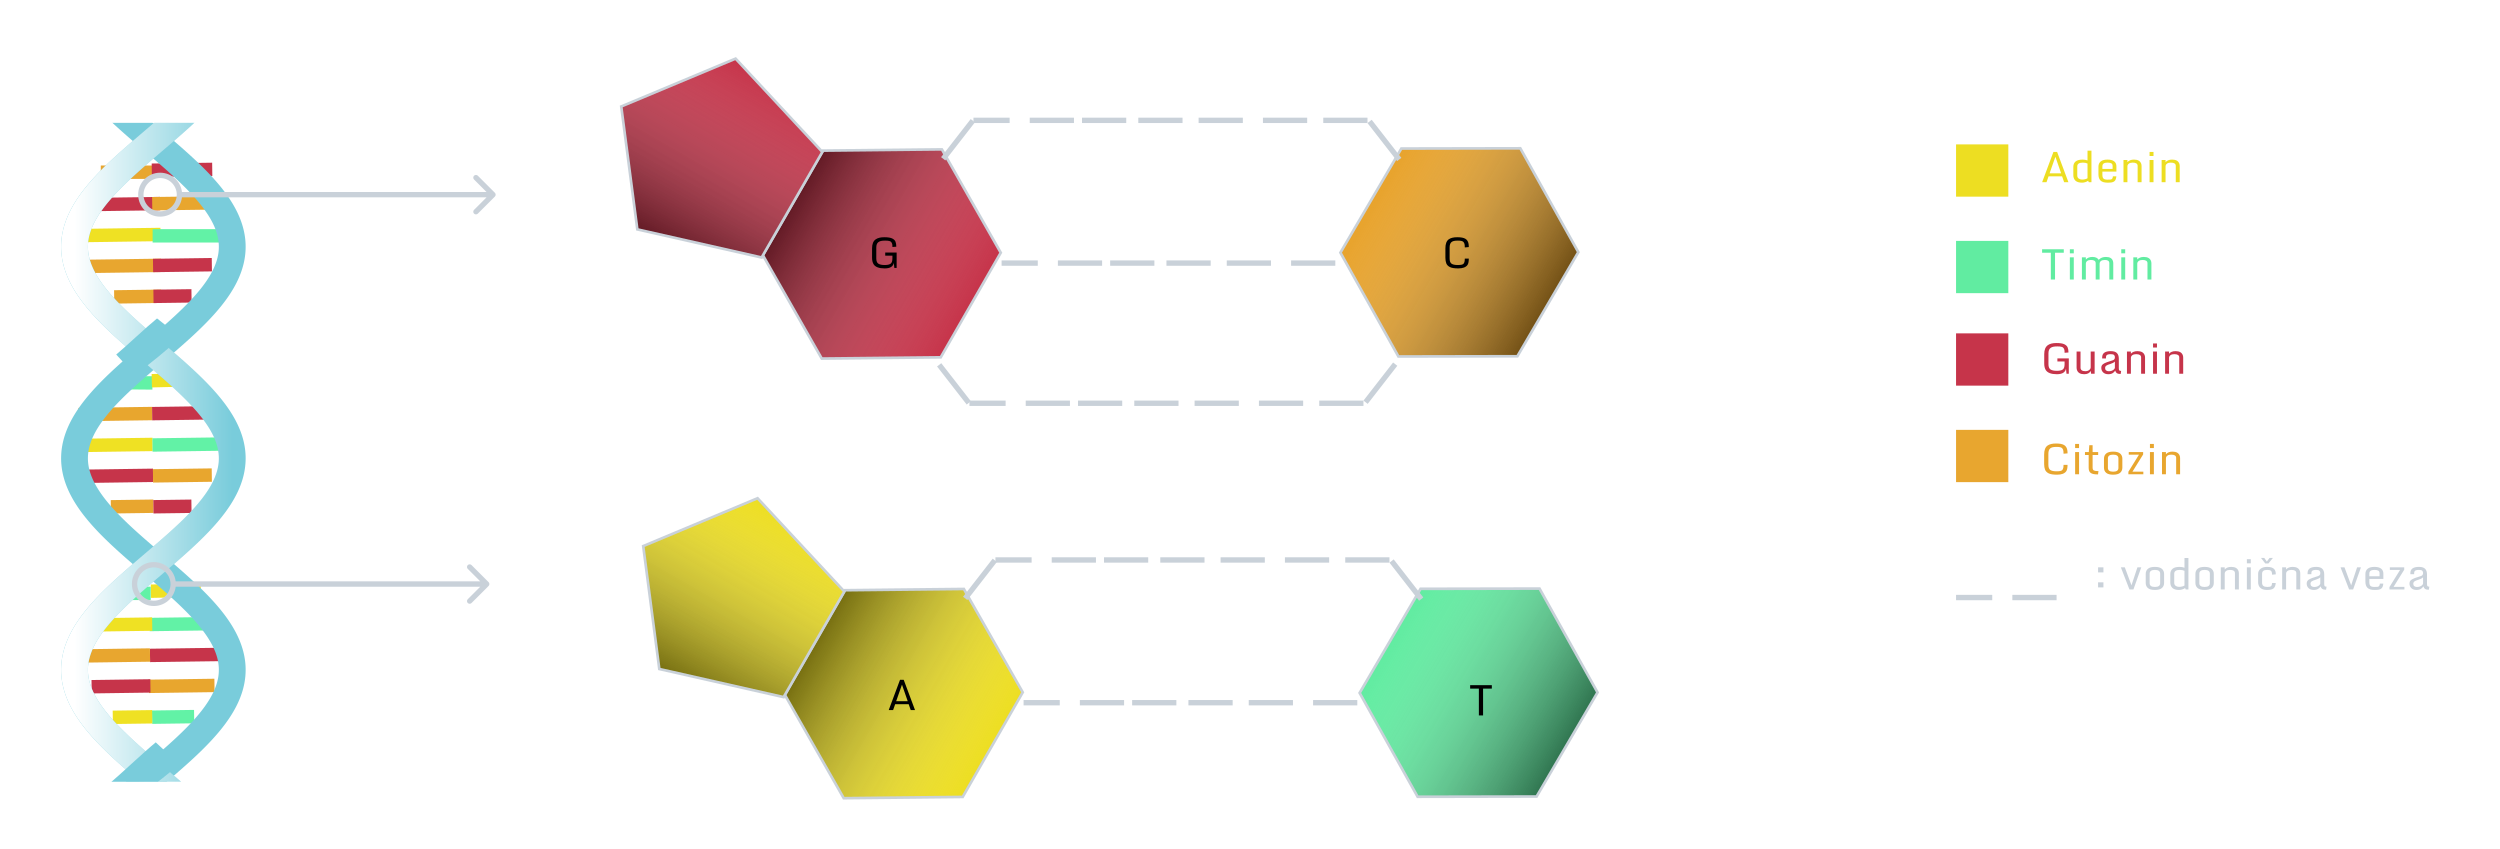<svg width="933" height="317" viewBox="0 0 933 317" fill="none" xmlns="http://www.w3.org/2000/svg">
<g filter="url(#filter0_d)">
<line x1="730" y1="219" x2="743.505" y2="219" stroke="#C9D1D9" stroke-width="2"/>
<line x1="751.008" y1="219" x2="767.514" y2="219" stroke="#C9D1D9" stroke-width="2"/>
</g>
<path fill-rule="evenodd" clip-rule="evenodd" d="M529.061 297.355L507.413 258.597L530.158 219.75L574.551 219.66L596.199 258.417L573.454 297.264L529.061 297.355Z" fill="#61ECA1"/>
<path fill-rule="evenodd" clip-rule="evenodd" d="M529.061 297.355L507.413 258.597L530.158 219.75L574.551 219.66L596.199 258.417L573.454 297.264L529.061 297.355Z" fill="url(#paint0_linear)" fill-opacity="0.5"/>
<path fill-rule="evenodd" clip-rule="evenodd" d="M529.061 297.355L507.413 258.597L530.158 219.75L574.551 219.66L596.199 258.417L573.454 297.264L529.061 297.355Z" stroke="#C9D1D9"/>
<path fill-rule="evenodd" clip-rule="evenodd" d="M359.708 219.803L381.688 258.373L359.277 297.414L314.887 297.886L292.907 259.316L315.318 220.274L359.708 219.803Z" fill="#EDDE22"/>
<path fill-rule="evenodd" clip-rule="evenodd" d="M359.708 219.803L381.688 258.373L359.277 297.414L314.887 297.886L292.907 259.316L315.318 220.274L359.708 219.803Z" fill="url(#paint1_linear)" fill-opacity="0.5"/>
<path fill-rule="evenodd" clip-rule="evenodd" d="M359.708 219.803L381.688 258.373L359.277 297.414L314.887 297.886L292.907 259.316L315.318 220.274L359.708 219.803Z" stroke="#C9D1D9"/>
<path fill-rule="evenodd" clip-rule="evenodd" d="M240.046 203.8L282.723 185.94L315.108 220.773L292.446 260.161L246.055 249.671L240.046 203.8Z" fill="#EDDE22"/>
<path fill-rule="evenodd" clip-rule="evenodd" d="M240.046 203.8L282.723 185.94L315.108 220.773L292.446 260.161L246.055 249.671L240.046 203.8Z" fill="url(#paint2_linear)" fill-opacity="0.5"/>
<path fill-rule="evenodd" clip-rule="evenodd" d="M240.046 203.8L282.723 185.94L315.108 220.773L292.446 260.161L246.055 249.671L240.046 203.8Z" stroke="#C9D1D9"/>
<g filter="url(#filter1_d)">
<line x1="360.202" y1="219.323" x2="371.257" y2="205.109" stroke="#C9D1D9" stroke-width="2"/>
<line y1="-1" x2="18.007" y2="-1" transform="matrix(-0.614 -0.789 -0.789 0.614 529.604 220.195)" stroke="#C9D1D9" stroke-width="2"/>
<line x1="371.495" y1="204.982" x2="385" y2="204.982" stroke="#C9D1D9" stroke-width="2"/>
<line x1="392.503" y1="204.981" x2="409.009" y2="204.981" stroke="#C9D1D9" stroke-width="2"/>
<line x1="412.01" y1="204.981" x2="428.516" y2="204.981" stroke="#C9D1D9" stroke-width="2"/>
<line x1="433.018" y1="204.981" x2="449.524" y2="204.981" stroke="#C9D1D9" stroke-width="2"/>
<line x1="455.526" y1="204.981" x2="472.032" y2="204.981" stroke="#C9D1D9" stroke-width="2"/>
<line x1="479.535" y1="204.981" x2="496.041" y2="204.981" stroke="#C9D1D9" stroke-width="2"/>
<line x1="502.043" y1="204.981" x2="518.549" y2="204.981" stroke="#C9D1D9" stroke-width="2"/>
</g>
<g filter="url(#filter2_d)">
<line x1="381.999" y1="258.251" x2="395.504" y2="258.251" stroke="#C9D1D9" stroke-width="2"/>
<line x1="403.006" y1="258.25" x2="419.512" y2="258.25" stroke="#C9D1D9" stroke-width="2"/>
<line x1="422.514" y1="258.25" x2="439.02" y2="258.25" stroke="#C9D1D9" stroke-width="2"/>
<line x1="443.521" y1="258.25" x2="460.027" y2="258.25" stroke="#C9D1D9" stroke-width="2"/>
<line x1="466.029" y1="258.25" x2="482.535" y2="258.25" stroke="#C9D1D9" stroke-width="2"/>
<line x1="490.038" y1="258.25" x2="506.544" y2="258.25" stroke="#C9D1D9" stroke-width="2"/>
</g>
<path fill-rule="evenodd" clip-rule="evenodd" d="M521.89 133.041L500.242 94.284L522.987 55.436L567.38 55.346L589.028 94.103L566.283 132.951L521.89 133.041Z" fill="#E8A32C"/>
<path fill-rule="evenodd" clip-rule="evenodd" d="M521.89 133.041L500.242 94.284L522.987 55.436L567.38 55.346L589.028 94.103L566.283 132.951L521.89 133.041Z" fill="url(#paint3_linear)" fill-opacity="0.5"/>
<path fill-rule="evenodd" clip-rule="evenodd" d="M521.89 133.041L500.242 94.284L522.987 55.436L567.38 55.346L589.028 94.103L566.283 132.951L521.89 133.041Z" stroke="#C9D1D9"/>
<path fill-rule="evenodd" clip-rule="evenodd" d="M351.505 55.738L373.485 94.308L351.074 133.35L306.684 133.821L284.704 95.251L307.115 56.21L351.505 55.738Z" fill="#C6344A"/>
<path fill-rule="evenodd" clip-rule="evenodd" d="M351.505 55.738L373.485 94.308L351.074 133.35L306.684 133.821L284.704 95.251L307.115 56.21L351.505 55.738Z" fill="url(#paint4_linear)" fill-opacity="0.5"/>
<path fill-rule="evenodd" clip-rule="evenodd" d="M351.505 55.738L373.485 94.308L351.074 133.35L306.684 133.821L284.704 95.251L307.115 56.21L351.505 55.738Z" stroke="#C9D1D9"/>
<path fill-rule="evenodd" clip-rule="evenodd" d="M231.843 39.735L274.52 21.875L306.905 56.709L284.243 96.097L237.852 85.607L231.843 39.735Z" fill="#C6344A"/>
<path fill-rule="evenodd" clip-rule="evenodd" d="M231.843 39.735L274.52 21.875L306.905 56.709L284.243 96.097L237.852 85.607L231.843 39.735Z" fill="url(#paint5_linear)" fill-opacity="0.5"/>
<path fill-rule="evenodd" clip-rule="evenodd" d="M231.843 39.735L274.52 21.875L306.905 56.709L284.243 96.097L237.852 85.607L231.843 39.735Z" stroke="#C9D1D9"/>
<g filter="url(#filter3_d)">
<line x1="351.998" y1="55.258" x2="363.053" y2="41.045" stroke="#C9D1D9" stroke-width="2"/>
<line y1="-1" x2="18.007" y2="-1" transform="matrix(-0.614 -0.789 -0.789 0.614 521.4 56.13)" stroke="#C9D1D9" stroke-width="2"/>
<line x1="363.292" y1="40.917" x2="376.797" y2="40.917" stroke="#C9D1D9" stroke-width="2"/>
<line x1="384.299" y1="40.917" x2="400.805" y2="40.917" stroke="#C9D1D9" stroke-width="2"/>
<line x1="403.807" y1="40.917" x2="420.313" y2="40.917" stroke="#C9D1D9" stroke-width="2"/>
<line x1="424.814" y1="40.917" x2="441.32" y2="40.917" stroke="#C9D1D9" stroke-width="2"/>
<line x1="447.322" y1="40.917" x2="463.828" y2="40.917" stroke="#C9D1D9" stroke-width="2"/>
<line x1="471.331" y1="40.917" x2="487.837" y2="40.917" stroke="#C9D1D9" stroke-width="2"/>
<line x1="493.839" y1="40.917" x2="510.346" y2="40.917" stroke="#C9D1D9" stroke-width="2"/>
</g>
<g filter="url(#filter4_d)">
<line y1="-1" x2="18.007" y2="-1" transform="matrix(0.614 0.789 0.789 -0.614 351.287 131.542)" stroke="#C9D1D9" stroke-width="2"/>
<line x1="520.689" y1="131.898" x2="509.634" y2="146.111" stroke="#C9D1D9" stroke-width="2"/>
<line y1="-1" x2="13.505" y2="-1" transform="matrix(1 0 0 -1 361.791 145.497)" stroke="#C9D1D9" stroke-width="2"/>
<line y1="-1" x2="16.506" y2="-1" transform="matrix(1 0 0 -1 382.799 145.497)" stroke="#C9D1D9" stroke-width="2"/>
<line y1="-1" x2="16.506" y2="-1" transform="matrix(1 0 0 -1 402.306 145.497)" stroke="#C9D1D9" stroke-width="2"/>
<line y1="-1" x2="16.506" y2="-1" transform="matrix(1 0 0 -1 423.314 145.497)" stroke="#C9D1D9" stroke-width="2"/>
<line y1="-1" x2="16.506" y2="-1" transform="matrix(1 0 0 -1 445.822 145.497)" stroke="#C9D1D9" stroke-width="2"/>
<line y1="-1" x2="16.506" y2="-1" transform="matrix(1 0 0 -1 469.831 145.497)" stroke="#C9D1D9" stroke-width="2"/>
<line y1="-1" x2="16.506" y2="-1" transform="matrix(1 0 0 -1 492.339 145.497)" stroke="#C9D1D9" stroke-width="2"/>
</g>
<g filter="url(#filter5_d)">
<line x1="373.796" y1="94.186" x2="387.3" y2="94.186" stroke="#C9D1D9" stroke-width="2"/>
<line x1="394.803" y1="94.186" x2="411.309" y2="94.186" stroke="#C9D1D9" stroke-width="2"/>
<line x1="414.31" y1="94.186" x2="430.816" y2="94.186" stroke="#C9D1D9" stroke-width="2"/>
<line x1="435.318" y1="94.186" x2="451.824" y2="94.186" stroke="#C9D1D9" stroke-width="2"/>
<line x1="457.826" y1="94.186" x2="474.332" y2="94.186" stroke="#C9D1D9" stroke-width="2"/>
<line x1="481.835" y1="94.186" x2="498.341" y2="94.186" stroke="#C9D1D9" stroke-width="2"/>
</g>
<path d="M783 213.609V211.719H785V213.609H783ZM783 219.227V217.336H785V219.227H783ZM794.711 220L791.5 211.719H792.977L795.469 218.438L797.688 211.719H799.125L796.195 220H794.711ZM802.25 217.664C802.25 218.586 802.904 219.047 804.211 219.047C805.518 219.047 806.172 218.586 806.172 217.664V214.078C806.172 213.151 805.518 212.688 804.211 212.688C802.904 212.688 802.25 213.151 802.25 214.078V217.664ZM807.641 217.539C807.641 218.352 807.362 218.995 806.805 219.469C806.253 219.938 805.385 220.172 804.203 220.172C803.021 220.172 802.154 219.938 801.602 219.469C801.055 219 800.781 218.357 800.781 217.539V214.203C800.781 213.385 801.055 212.742 801.602 212.273C802.154 211.799 803.021 211.562 804.203 211.562C805.385 211.562 806.253 211.799 806.805 212.273C807.362 212.747 807.641 213.391 807.641 214.203V217.539ZM813.414 211.562C814.081 211.562 814.693 211.667 815.25 211.875V208.234H816.719V220H815.719L815.477 219.453C815.221 219.651 814.885 219.82 814.469 219.961C814.052 220.102 813.641 220.172 813.234 220.172C812.104 220.172 811.273 219.922 810.742 219.422C810.216 218.917 809.953 218.237 809.953 217.383V214.258C809.953 213.398 810.237 212.734 810.805 212.266C811.372 211.797 812.242 211.562 813.414 211.562ZM811.422 217.492C811.422 217.987 811.596 218.365 811.945 218.625C812.299 218.885 812.714 219.016 813.188 219.016C814.031 219.016 814.719 218.852 815.25 218.523V213.031C814.776 212.802 814.201 212.688 813.523 212.688C812.122 212.688 811.422 213.156 811.422 214.094V217.492ZM820.797 217.664C820.797 218.586 821.451 219.047 822.758 219.047C824.065 219.047 824.719 218.586 824.719 217.664V214.078C824.719 213.151 824.065 212.688 822.758 212.688C821.451 212.688 820.797 213.151 820.797 214.078V217.664ZM826.188 217.539C826.188 218.352 825.909 218.995 825.352 219.469C824.799 219.938 823.932 220.172 822.75 220.172C821.568 220.172 820.701 219.938 820.148 219.469C819.602 219 819.328 218.357 819.328 217.539V214.203C819.328 213.385 819.602 212.742 820.148 212.273C820.701 211.799 821.568 211.562 822.75 211.562C823.932 211.562 824.799 211.799 825.352 212.273C825.909 212.747 826.188 213.391 826.188 214.203V217.539ZM834.078 213.898C834.078 213.091 833.461 212.688 832.227 212.688C831.617 212.688 831.138 212.818 830.789 213.078C830.44 213.339 830.266 213.68 830.266 214.102V220H828.797V211.719H830.266V212.523C830.818 211.883 831.635 211.562 832.719 211.562C834.125 211.562 835.016 212.057 835.391 213.047C835.495 213.328 835.547 213.641 835.547 213.984V220H834.078V213.898ZM838.531 220V211.719H840V220H838.531ZM838.531 210.227V208.703H840V210.227H838.531ZM845.398 210.289L843.797 208.211H845.008L845.977 209.57L847.008 208.211H848.266L846.57 210.289H845.398ZM846.102 220.172C844.409 220.172 843.349 219.583 842.922 218.406C842.797 218.073 842.734 217.708 842.734 217.312V214.156C842.734 213.37 843.034 212.742 843.633 212.273C844.232 211.799 845.042 211.562 846.062 211.562C847.365 211.562 848.26 211.844 848.75 212.406C849.135 212.844 849.328 213.49 849.328 214.344L847.93 214.477C847.93 213.737 847.797 213.255 847.531 213.031C847.271 212.802 846.805 212.688 846.133 212.688C845.461 212.688 844.971 212.805 844.664 213.039C844.357 213.273 844.203 213.659 844.203 214.195V217.438C844.203 218.01 844.365 218.422 844.688 218.672C845.01 218.922 845.508 219.047 846.18 219.047C846.857 219.047 847.307 218.958 847.531 218.781C847.76 218.604 847.901 218.203 847.953 217.578H849.312C849.229 218.536 848.953 219.208 848.484 219.594C848.016 219.979 847.221 220.172 846.102 220.172ZM856.984 213.898C856.984 213.091 856.367 212.688 855.133 212.688C854.523 212.688 854.044 212.818 853.695 213.078C853.346 213.339 853.172 213.68 853.172 214.102V220H851.703V211.719H853.172V212.523C853.724 211.883 854.542 211.562 855.625 211.562C857.031 211.562 857.922 212.057 858.297 213.047C858.401 213.328 858.453 213.641 858.453 213.984V220H856.984V213.898ZM863.508 220.172C862.669 220.172 862.018 219.945 861.555 219.492C861.091 219.034 860.859 218.466 860.859 217.789C860.859 217.404 860.94 217.083 861.102 216.828C861.43 216.307 862.409 215.81 864.039 215.336C864.982 215.076 865.523 214.852 865.664 214.664C865.81 214.477 865.891 214.331 865.906 214.227C865.922 214.117 865.93 213.945 865.93 213.711C865.93 213.477 865.833 213.247 865.641 213.023C865.453 212.799 865.042 212.688 864.406 212.688C863.51 212.688 862.961 212.859 862.758 213.203C862.654 213.38 862.602 213.62 862.602 213.922V214.289H861.188V213.914C861.188 213.107 861.456 212.513 861.992 212.133C862.534 211.753 863.341 211.562 864.414 211.562C865.487 211.562 866.253 211.807 866.711 212.297C867.169 212.781 867.398 213.474 867.398 214.375V217.906C867.398 218.339 867.453 218.62 867.562 218.75C867.672 218.875 867.906 218.938 868.266 218.938L868.094 220.062H867.797C867.276 220.062 866.888 219.964 866.633 219.766C866.378 219.562 866.182 219.25 866.047 218.828C865.615 219.474 865.094 219.88 864.484 220.047C864.193 220.13 863.867 220.172 863.508 220.172ZM864.242 216.344C863.503 216.557 862.99 216.771 862.703 216.984C862.422 217.198 862.281 217.5 862.281 217.891C862.281 218.276 862.411 218.568 862.672 218.766C862.938 218.964 863.255 219.062 863.625 219.062C864 219.062 864.339 219.016 864.641 218.922C864.943 218.823 865.214 218.68 865.453 218.492C865.698 218.299 865.857 218.081 865.93 217.836V215.445C865.549 215.826 864.987 216.125 864.242 216.344ZM876.695 220L873.484 211.719H874.961L877.453 218.438L879.672 211.719H881.109L878.18 220H876.695ZM886.211 220.172C884.997 220.172 884.12 219.919 883.578 219.414C883.036 218.909 882.766 218.13 882.766 217.078V214.195C882.766 213.378 883.044 212.734 883.602 212.266C884.159 211.797 885 211.562 886.125 211.562C887.255 211.562 888.094 211.781 888.641 212.219C889.193 212.651 889.469 213.271 889.469 214.078V216.047H884.234V217.211C884.234 217.898 884.372 218.378 884.648 218.648C884.924 218.914 885.422 219.047 886.141 219.047C886.859 219.047 887.266 219.031 887.359 219C887.453 218.969 887.549 218.932 887.648 218.891C887.747 218.849 887.815 218.799 887.852 218.742C887.893 218.685 887.945 218.599 888.008 218.484C888.076 218.365 888.125 218.135 888.156 217.797H889.453C889.401 218.292 889.312 218.69 889.188 218.992C889.068 219.294 888.875 219.536 888.609 219.719C888.349 219.896 888.034 220.016 887.664 220.078C887.299 220.141 886.815 220.172 886.211 220.172ZM884.234 215.055H888.047V213.922C888.047 213.453 887.885 213.13 887.562 212.953C887.245 212.776 886.776 212.688 886.156 212.688C885.536 212.688 885.06 212.794 884.727 213.008C884.398 213.221 884.234 213.573 884.234 214.062V215.055ZM891.75 220V219.078L895.711 212.688H891.891V211.719H897.258V212.617L893.273 219.031H897.328V220H891.75ZM901.867 220.172C901.029 220.172 900.378 219.945 899.914 219.492C899.451 219.034 899.219 218.466 899.219 217.789C899.219 217.404 899.299 217.083 899.461 216.828C899.789 216.307 900.768 215.81 902.398 215.336C903.341 215.076 903.883 214.852 904.023 214.664C904.169 214.477 904.25 214.331 904.266 214.227C904.281 214.117 904.289 213.945 904.289 213.711C904.289 213.477 904.193 213.247 904 213.023C903.812 212.799 903.401 212.688 902.766 212.688C901.87 212.688 901.32 212.859 901.117 213.203C901.013 213.38 900.961 213.62 900.961 213.922V214.289H899.547V213.914C899.547 213.107 899.815 212.513 900.352 212.133C900.893 211.753 901.701 211.562 902.773 211.562C903.846 211.562 904.612 211.807 905.07 212.297C905.529 212.781 905.758 213.474 905.758 214.375V217.906C905.758 218.339 905.812 218.62 905.922 218.75C906.031 218.875 906.266 218.938 906.625 218.938L906.453 220.062H906.156C905.635 220.062 905.247 219.964 904.992 219.766C904.737 219.562 904.542 219.25 904.406 218.828C903.974 219.474 903.453 219.88 902.844 220.047C902.552 220.13 902.227 220.172 901.867 220.172ZM902.602 216.344C901.862 216.557 901.349 216.771 901.062 216.984C900.781 217.198 900.641 217.5 900.641 217.891C900.641 218.276 900.771 218.568 901.031 218.766C901.297 218.964 901.615 219.062 901.984 219.062C902.359 219.062 902.698 219.016 903 218.922C903.302 218.823 903.573 218.68 903.812 218.492C904.057 218.299 904.216 218.081 904.289 217.836V215.445C903.909 215.826 903.346 216.125 902.602 216.344Z" fill="#C9D1D9"/>
<path d="M330.156 100.172C328.052 100.172 326.674 99.651 326.023 98.609C325.643 98 325.453 97.198 325.453 96.203V92.656C325.453 91.047 325.922 89.924 326.859 89.289C327.604 88.784 328.651 88.531 330 88.531C331.349 88.531 332.336 88.685 332.961 88.992C333.591 89.294 334.005 89.701 334.203 90.211C334.401 90.716 334.5 91.333 334.5 92.062L333.062 92.18C333.062 91.445 332.99 90.956 332.844 90.711C332.703 90.461 332.565 90.284 332.43 90.18C332.299 90.076 332.076 89.987 331.758 89.914C331.445 89.836 330.969 89.797 330.328 89.797C329.693 89.797 329.193 89.838 328.828 89.922C328.464 90 328.141 90.135 327.859 90.328C327.307 90.708 327.031 91.388 327.031 92.367V96.445C327.031 97.424 327.294 98.081 327.82 98.414C328.346 98.742 329.12 98.906 330.141 98.906C331.167 98.906 331.906 98.745 332.359 98.422C332.818 98.094 333.047 97.435 333.047 96.445V95.406H330.367V94.258H334.625V100H333.766L333.57 98.078C333.471 98.729 333.143 99.242 332.586 99.617C332.034 99.987 331.224 100.172 330.156 100.172Z" fill="black"/>
<path d="M541.086 99.664C540.424 99.32 539.982 98.862 539.758 98.289C539.534 97.711 539.422 97.016 539.422 96.203V92.656C539.422 91.01 539.849 89.888 540.703 89.289C541.427 88.784 542.479 88.531 543.859 88.531C545.245 88.531 546.25 88.724 546.875 89.109C547.5 89.49 547.891 90.088 548.047 90.906C548.12 91.271 548.156 91.706 548.156 92.211L546.664 92.344C546.664 91.583 546.599 91.07 546.469 90.805C546.339 90.534 546.208 90.341 546.078 90.227C545.953 90.112 545.745 90.013 545.453 89.93C545.161 89.841 544.706 89.797 544.086 89.797C543.466 89.797 542.979 89.838 542.625 89.922C542.271 90 541.969 90.135 541.719 90.328C541.24 90.698 541 91.378 541 92.367V96.445C541 97.424 541.242 98.081 541.727 98.414C542.211 98.742 542.982 98.906 544.039 98.906C545.102 98.906 545.779 98.781 546.07 98.531C546.362 98.281 546.542 97.917 546.609 97.438C546.646 97.177 546.664 96.865 546.664 96.5H548.156C548.156 97.635 547.992 98.432 547.664 98.891C547.06 99.745 545.911 100.172 544.219 100.172C542.797 100.172 541.753 100.003 541.086 99.664Z" fill="black"/>
<path d="M331.672 265L335.883 253.703H337.266L341.484 265H339.883L339.117 262.797H334.078L333.305 265H331.672ZM334.453 261.68H338.758L336.617 255.5L334.453 261.68Z" fill="black"/>
<path d="M551.914 267V256.992H548.656V255.703H556.75V256.992H553.484V267H551.914Z" fill="black"/>
<rect x="730" y="53.887" width="19.507" height="19.507" fill="#EDDE22"/>
<rect x="730" y="89.9" width="19.507" height="19.507" fill="#61ECA1"/>
<rect x="730" y="124.413" width="19.507" height="19.507" fill="#C6344A"/>
<rect x="730" y="160.425" width="19.507" height="19.507" fill="#E8A62F"/>
<path d="M762.124 68L766.335 56.703H767.718L771.937 68H770.335L769.569 65.797H764.53L763.757 68H762.124ZM764.905 64.68H769.21L767.069 58.5L764.905 64.68ZM777.226 59.562C777.892 59.562 778.504 59.667 779.062 59.875V56.234H780.53V68H779.53L779.288 67.453C779.033 67.651 778.697 67.82 778.28 67.961C777.864 68.102 777.452 68.172 777.046 68.172C775.916 68.172 775.085 67.922 774.554 67.422C774.028 66.917 773.765 66.237 773.765 65.383V62.258C773.765 61.398 774.049 60.734 774.616 60.266C775.184 59.797 776.054 59.562 777.226 59.562ZM775.234 65.492C775.234 65.987 775.408 66.365 775.757 66.625C776.111 66.885 776.525 67.016 776.999 67.016C777.843 67.016 778.53 66.852 779.062 66.523V61.031C778.588 60.802 778.012 60.688 777.335 60.688C775.934 60.688 775.234 61.156 775.234 62.094V65.492ZM786.585 68.172C785.372 68.172 784.494 67.919 783.952 67.414C783.411 66.909 783.14 66.13 783.14 65.078V62.195C783.14 61.378 783.418 60.734 783.976 60.266C784.533 59.797 785.374 59.562 786.499 59.562C787.629 59.562 788.468 59.781 789.015 60.219C789.567 60.651 789.843 61.271 789.843 62.078V64.047H784.609V65.211C784.609 65.898 784.747 66.378 785.023 66.648C785.299 66.914 785.796 67.047 786.515 67.047C787.234 67.047 787.64 67.031 787.734 67C787.827 66.969 787.924 66.932 788.023 66.891C788.122 66.849 788.189 66.799 788.226 66.742C788.267 66.685 788.319 66.599 788.382 66.484C788.45 66.365 788.499 66.135 788.53 65.797H789.827C789.775 66.292 789.687 66.69 789.562 66.992C789.442 67.294 789.249 67.537 788.984 67.719C788.723 67.896 788.408 68.016 788.038 68.078C787.674 68.141 787.189 68.172 786.585 68.172ZM784.609 63.055H788.421V61.922C788.421 61.453 788.26 61.13 787.937 60.953C787.619 60.776 787.15 60.688 786.53 60.688C785.911 60.688 785.434 60.794 785.101 61.008C784.773 61.221 784.609 61.573 784.609 62.062V63.055ZM797.765 61.898C797.765 61.091 797.148 60.688 795.913 60.688C795.304 60.688 794.825 60.818 794.476 61.078C794.127 61.339 793.952 61.68 793.952 62.102V68H792.484V59.719H793.952V60.523C794.504 59.883 795.322 59.562 796.405 59.562C797.812 59.562 798.702 60.057 799.077 61.047C799.181 61.328 799.234 61.641 799.234 61.984V68H797.765V61.898ZM802.218 68V59.719H803.687V68H802.218ZM802.218 58.227V56.703H803.687V58.227H802.218ZM811.999 61.898C811.999 61.091 811.382 60.688 810.148 60.688C809.538 60.688 809.059 60.818 808.71 61.078C808.361 61.339 808.187 61.68 808.187 62.102V68H806.718V59.719H808.187V60.523C808.739 59.883 809.556 59.562 810.64 59.562C812.046 59.562 812.937 60.057 813.312 61.047C813.416 61.328 813.468 61.641 813.468 61.984V68H811.999V61.898Z" fill="#EDDE22"/>
<path d="M765.366 104.328V94.32H762.109V93.031H770.202V94.32H766.937V104.328H765.366ZM772.468 104.328V96.047H773.937V104.328H772.468ZM772.468 94.555V93.031H773.937V94.555H772.468ZM782.109 98.227C782.109 97.419 781.512 97.016 780.319 97.016C779.715 97.016 779.249 97.146 778.921 97.406C778.598 97.662 778.437 98.003 778.437 98.43V104.328H776.968V96.047H778.437V96.852C778.989 96.211 779.817 95.891 780.921 95.891C782.03 95.891 782.804 96.253 783.241 96.977L783.437 96.789C784.036 96.19 784.874 95.891 785.952 95.891C787.343 95.891 788.202 96.385 788.53 97.375C788.624 97.656 788.671 97.969 788.671 98.312V104.328H787.202V98.227C787.202 97.419 786.661 97.016 785.577 97.016C784.895 97.016 784.39 97.146 784.062 97.406C783.739 97.662 783.577 98.003 783.577 98.43V104.328H782.109V98.227ZM791.655 104.328V96.047H793.124V104.328H791.655ZM791.655 94.555V93.031H793.124V94.555H791.655ZM801.437 98.227C801.437 97.419 800.819 97.016 799.585 97.016C798.976 97.016 798.497 97.146 798.148 97.406C797.799 97.667 797.624 98.008 797.624 98.43V104.328H796.155V96.047H797.624V96.852C798.176 96.211 798.994 95.891 800.077 95.891C801.484 95.891 802.374 96.385 802.749 97.375C802.853 97.656 802.905 97.969 802.905 98.312V104.328H801.437V98.227Z" fill="#61ECA1"/>
<path d="M767.609 139.657C765.504 139.657 764.127 139.136 763.476 138.094C763.095 137.485 762.905 136.683 762.905 135.688V132.141C762.905 130.532 763.374 129.409 764.312 128.774C765.056 128.269 766.103 128.016 767.452 128.016C768.801 128.016 769.788 128.17 770.413 128.477C771.043 128.779 771.457 129.185 771.655 129.696C771.853 130.201 771.952 130.818 771.952 131.547L770.515 131.665C770.515 130.93 770.442 130.441 770.296 130.196C770.155 129.946 770.017 129.769 769.882 129.665C769.752 129.56 769.528 129.472 769.21 129.399C768.898 129.321 768.421 129.282 767.78 129.282C767.145 129.282 766.645 129.323 766.28 129.407C765.916 129.485 765.593 129.62 765.312 129.813C764.76 130.193 764.484 130.873 764.484 131.852V135.93C764.484 136.909 764.747 137.566 765.273 137.899C765.799 138.227 766.572 138.391 767.593 138.391C768.619 138.391 769.359 138.23 769.812 137.907C770.27 137.579 770.499 136.92 770.499 135.93V134.891H767.819V133.743H772.077V139.485H771.218L771.023 137.563C770.924 138.214 770.595 138.727 770.038 139.102C769.486 139.472 768.676 139.657 767.609 139.657ZM777.835 139.657C776.424 139.657 775.528 139.157 775.148 138.157C775.038 137.87 774.984 137.558 774.984 137.219V131.204H776.452V137.227C776.452 137.633 776.601 137.954 776.898 138.188C777.2 138.417 777.648 138.532 778.241 138.532C778.835 138.532 779.317 138.386 779.687 138.094C780.062 137.797 780.249 137.456 780.249 137.071V131.204H781.718V139.485H780.405L780.249 138.446C779.791 139.253 778.986 139.657 777.835 139.657ZM786.851 139.657C786.012 139.657 785.361 139.43 784.898 138.977C784.434 138.519 784.202 137.951 784.202 137.274C784.202 136.889 784.283 136.568 784.444 136.313C784.773 135.792 785.752 135.295 787.382 134.821C788.325 134.56 788.866 134.336 789.007 134.149C789.153 133.961 789.234 133.816 789.249 133.711C789.265 133.602 789.273 133.43 789.273 133.196C789.273 132.961 789.176 132.732 788.984 132.508C788.796 132.284 788.385 132.172 787.749 132.172C786.853 132.172 786.304 132.344 786.101 132.688C785.997 132.865 785.944 133.105 785.944 133.407V133.774H784.53V133.399C784.53 132.592 784.799 131.998 785.335 131.618C785.877 131.237 786.684 131.047 787.757 131.047C788.83 131.047 789.595 131.292 790.054 131.782C790.512 132.266 790.741 132.959 790.741 133.86V137.391C790.741 137.823 790.796 138.105 790.905 138.235C791.015 138.36 791.249 138.422 791.609 138.422L791.437 139.547H791.14C790.619 139.547 790.231 139.448 789.976 139.25C789.72 139.047 789.525 138.735 789.39 138.313C788.957 138.959 788.437 139.365 787.827 139.532C787.536 139.615 787.21 139.657 786.851 139.657ZM787.585 135.829C786.845 136.042 786.332 136.256 786.046 136.469C785.765 136.683 785.624 136.985 785.624 137.375C785.624 137.761 785.754 138.053 786.015 138.25C786.28 138.448 786.598 138.547 786.968 138.547C787.343 138.547 787.681 138.5 787.984 138.407C788.286 138.308 788.556 138.165 788.796 137.977C789.041 137.784 789.2 137.566 789.273 137.321V134.93C788.892 135.31 788.33 135.61 787.585 135.829ZM799.062 133.383C799.062 132.576 798.444 132.172 797.21 132.172C796.601 132.172 796.122 132.303 795.773 132.563C795.424 132.823 795.249 133.165 795.249 133.586V139.485H793.78V131.204H795.249V132.008C795.801 131.368 796.619 131.047 797.702 131.047C799.109 131.047 799.999 131.542 800.374 132.532C800.478 132.813 800.53 133.125 800.53 133.469V139.485H799.062V133.383ZM803.515 139.485V131.204H804.984V139.485H803.515ZM803.515 129.711V128.188H804.984V129.711H803.515ZM813.296 133.383C813.296 132.576 812.679 132.172 811.444 132.172C810.835 132.172 810.356 132.303 810.007 132.563C809.658 132.823 809.484 133.165 809.484 133.586V139.485H808.015V131.204H809.484V132.008C810.036 131.368 810.853 131.047 811.937 131.047C813.343 131.047 814.234 131.542 814.609 132.532C814.713 132.813 814.765 133.125 814.765 133.469V139.485H813.296V133.383Z" fill="#C6344A"/>
<path d="M764.538 176.649C763.877 176.305 763.434 175.847 763.21 175.274C762.986 174.696 762.874 174 762.874 173.188V169.641C762.874 167.995 763.301 166.873 764.155 166.274C764.879 165.769 765.931 165.516 767.312 165.516C768.697 165.516 769.702 165.709 770.327 166.094C770.952 166.474 771.343 167.073 771.499 167.891C771.572 168.256 771.609 168.691 771.609 169.196L770.116 169.329C770.116 168.568 770.051 168.055 769.921 167.79C769.791 167.519 769.661 167.326 769.53 167.211C769.405 167.097 769.197 166.998 768.905 166.915C768.614 166.826 768.158 166.782 767.538 166.782C766.918 166.782 766.431 166.823 766.077 166.907C765.723 166.985 765.421 167.12 765.171 167.313C764.692 167.683 764.452 168.362 764.452 169.352V173.43C764.452 174.409 764.694 175.066 765.179 175.399C765.663 175.727 766.434 175.891 767.491 175.891C768.554 175.891 769.231 175.766 769.523 175.516C769.814 175.266 769.994 174.902 770.062 174.422C770.098 174.162 770.116 173.849 770.116 173.485H771.609C771.609 174.62 771.444 175.417 771.116 175.875C770.512 176.73 769.364 177.157 767.671 177.157C766.249 177.157 765.205 176.987 764.538 176.649ZM774.437 176.985V168.704H775.905V176.985H774.437ZM774.437 167.211V165.688H775.905V167.211H774.437ZM782.765 177.047C781.609 177.047 780.773 176.865 780.257 176.5C779.747 176.136 779.491 175.508 779.491 174.618V169.813H778.109V168.704H779.546L779.726 166.141H780.96V168.704H783.038V169.813H780.96V174.524C780.96 175.045 781.109 175.391 781.405 175.563C781.707 175.73 782.231 175.813 782.976 175.813H783.14L782.984 177.047H782.765ZM786.671 174.649C786.671 175.571 787.325 176.032 788.632 176.032C789.939 176.032 790.593 175.571 790.593 174.649V171.063C790.593 170.136 789.939 169.672 788.632 169.672C787.325 169.672 786.671 170.136 786.671 171.063V174.649ZM792.062 174.524C792.062 175.336 791.783 175.98 791.226 176.454C790.674 176.922 789.806 177.157 788.624 177.157C787.442 177.157 786.575 176.922 786.023 176.454C785.476 175.985 785.202 175.342 785.202 174.524V171.188C785.202 170.37 785.476 169.727 786.023 169.258C786.575 168.784 787.442 168.547 788.624 168.547C789.806 168.547 790.674 168.784 791.226 169.258C791.783 169.732 792.062 170.375 792.062 171.188V174.524ZM794.312 176.985V176.063L798.273 169.672H794.452V168.704H799.819V169.602L795.835 176.016H799.89V176.985H794.312ZM802.359 176.985V168.704H803.827V176.985H802.359ZM802.359 167.211V165.688H803.827V167.211H802.359ZM812.14 170.883C812.14 170.076 811.523 169.672 810.288 169.672C809.679 169.672 809.2 169.803 808.851 170.063C808.502 170.323 808.327 170.665 808.327 171.086V176.985H806.859V168.704H808.327V169.508C808.879 168.868 809.697 168.547 810.78 168.547C812.187 168.547 813.077 169.042 813.452 170.032C813.556 170.313 813.609 170.625 813.609 170.969V176.985H812.14V170.883Z" fill="#E8A62F"/>
<g clip-path="url(#clip0)">
<g filter="url(#filter6_d)">
<line y1="-2.5" x2="15.698" y2="-2.5" transform="matrix(-1 0.014 -0.014 -1 72.42 260.936)" stroke="#62F2A6" stroke-width="5"/>
<line y1="-2.5" x2="24.528" y2="-2.5" transform="matrix(-1 0.014 -0.014 -1 80.008 249.303)" stroke="#E8A62E" stroke-width="5"/>
<line x1="85.41" y1="240.2" x2="55.979" y2="240.601" stroke="#C6344A" stroke-width="5"/>
<line x1="74.95" y1="216.247" x2="56.312" y2="216.634" stroke="#EFE123" stroke-width="5"/>
<line x1="82.31" y1="228.713" x2="55.822" y2="229.074" stroke="#62F2A6" stroke-width="5"/>
<line y1="-2.5" x2="15.905" y2="-2.5" transform="matrix(1 -0.014 -0.014 -1 41.331 182.641)" stroke="#E8A62F" stroke-width="5"/>
<line y1="-2.5" x2="24.58" y2="-2.5" transform="matrix(1 -0.014 -0.014 -1 32.5 171.232)" stroke="#C6344A" stroke-width="5"/>
<line y1="-2.5" x2="27.472" y2="-2.5" transform="matrix(1 -0.014 -0.014 -1 29.451 159.744)" stroke="#EFE123" stroke-width="5"/>
<line x1="40.215" y1="138.757" x2="56.894" y2="138.91" stroke="#62F2A6" stroke-width="5"/>
<line y1="-2.5" x2="27.472" y2="-2.5" transform="matrix(1 -0.014 -0.014 -1 29.294 148.217)" stroke="#E8A62E" stroke-width="5"/>
<line y1="-2.5" x2="14.717" y2="-2.5" transform="matrix(1 -0.014 -0.014 -1 42.056 261.207)" stroke="#EFE123" stroke-width="5"/>
<line y1="-2.5" x2="21.946" y2="-2.5" transform="matrix(1 -0.014 -0.014 -1 34.154 249.785)" stroke="#C6344A" stroke-width="5"/>
<line y1="-2.5" x2="24.528" y2="-2.5" transform="matrix(1 -0.014 -0.014 -1 31.416 238.293)" stroke="#E8A62F" stroke-width="5"/>
<line x1="40.551" y1="217.444" x2="56.249" y2="217.444" stroke="#62F2A6" stroke-width="5"/>
<line y1="-2.5" x2="25.509" y2="-2.5" transform="matrix(1 -0.014 -0.014 -1 31.259 226.766)" stroke="#EFE123" stroke-width="5"/>
<line x1="71.453" y1="184.931" x2="57.253" y2="185.125" stroke="#C6344A" stroke-width="5"/>
<line x1="79.041" y1="173.299" x2="57.096" y2="173.598" stroke="#E8A62E" stroke-width="5"/>
<line x1="83.448" y1="161.709" x2="56.919" y2="162.071" stroke="#62F2A6" stroke-width="5"/>
<line y1="-2.5" x2="14.386" y2="-2.5" transform="matrix(-1 0.025 -0.025 -1 70.973 135.23)" stroke="#EFE123" stroke-width="5"/>
<line x1="81.308" y1="150.035" x2="56.782" y2="150.369" stroke="#C6344A" stroke-width="5"/>
<line y1="-2.5" x2="17.609" y2="-2.5" transform="matrix(1 -0.014 -0.014 -1 42.576 104.308)" stroke="#E8A62F" stroke-width="5"/>
<line y1="-2.5" x2="27.213" y2="-2.5" transform="matrix(1 -0.014 -0.014 -1 32.815 92.912)" stroke="#E8A62F" stroke-width="5"/>
<line y1="-2.5" x2="30.415" y2="-2.5" transform="matrix(1 -0.014 -0.014 -1 29.456 81.428)" stroke="#EFE123" stroke-width="5"/>
<line x1="37.608" y1="60.267" x2="57.23" y2="60.267" stroke="#E8A62F" stroke-width="5"/>
<line y1="-2.5" x2="30.415" y2="-2.5" transform="matrix(1 -0.014 -0.014 -1 29.299 69.901)" stroke="#C63449" stroke-width="5"/>
<line x1="71.473" y1="106.414" x2="57.274" y2="106.608" stroke="#C6344A" stroke-width="5"/>
<line x1="79.061" y1="94.781" x2="57.117" y2="95.081" stroke="#C6344A" stroke-width="5"/>
<path d="M86.664 84.019L56.959 84.02" stroke="#62F2A6" stroke-width="5"/>
<line x1="79.209" y1="59.215" x2="56.645" y2="59.522" stroke="#C6344A" stroke-width="5"/>
<line x1="81.329" y1="71.692" x2="56.803" y2="72.026" stroke="#E8A62E" stroke-width="5"/>
<g filter="url(#filter7_d)">
<path d="M61.008 -37.505L55.474 -32.827L54.594 -32.073L53.715 -31.319L52.841 -30.565L51.969 -29.811L51.103 -29.057L50.243 -28.303L49.388 -27.549L48.541 -26.796L47.701 -26.042L46.87 -25.288L46.049 -24.534L45.237 -23.78L44.436 -23.026L43.647 -22.272L42.87 -21.518L42.106 -20.765L41.355 -20.011L40.619 -19.257L39.898 -18.503L39.193 -17.749L38.503 -16.995L37.831 -16.241L37.176 -15.487L36.539 -14.733L35.92 -13.98L35.321 -13.226L34.742 -12.472L34.182 -11.718L33.644 -10.964L33.127 -10.21L32.631 -9.456L32.158 -8.703L31.707 -7.949L31.279 -7.195L30.875 -6.441L30.494 -5.687L30.138 -4.933L29.805 -4.179L29.498 -3.425L29.215 -2.672L28.958 -1.918L28.726 -1.164L28.52 -0.41L28.339 0.344L28.185 1.098L28.056 1.852L27.954 2.606L27.879 3.359L27.829 4.113L27.807 4.867L27.81 5.621L27.841 6.375L27.897 7.129L27.98 7.883L28.09 8.636L28.225 9.39L28.387 10.144L28.575 10.898L28.788 11.652L29.027 12.406L29.292 13.16L29.581 13.914L29.896 14.668L30.235 15.421L30.599 16.175L30.986 16.929L31.397 17.683L31.831 18.437L32.288 19.191L32.768 19.945L33.27 20.698L33.793 21.452L34.337 22.206L34.902 22.96L35.487 23.714L36.092 24.468L36.715 25.222L37.357 25.976L38.017 26.729L38.695 27.483L39.389 28.237L40.099 28.991L40.824 29.745L41.564 30.499L42.319 31.253L43.087 32.007L43.867 32.76L44.66 33.514L45.463 34.268L46.278 35.022L47.102 35.776L47.936 36.53L48.778 37.284L49.627 38.038L50.483 38.791L51.346 39.545L52.213 40.299L53.085 41.053L53.961 41.807L54.84 42.561L55.721 43.315L56.604 44.069L57.487 44.822L58.369 45.576L59.251 46.33L60.131 47.084L61.008 47.838L61.882 48.592L62.752 49.346L63.617 50.099L64.476 50.853L65.328 51.607L66.174 52.361L67.011 53.115L67.839 53.869L68.658 54.623L69.467 55.377L70.264 56.13L71.05 56.884L71.824 57.638L72.584 58.392L73.331 59.146L74.063 59.9L74.779 60.654L75.481 61.408L76.165 62.161L76.833 62.915L77.483 63.669L78.115 64.423L78.728 65.177L79.322 65.931L79.895 66.685L80.449 67.439L80.981 68.192L81.493 68.946L81.982 69.7L82.449 70.454L82.893 71.208L83.315 71.962L83.712 72.716L84.087 73.469L84.436 74.223L84.762 74.977L85.062 75.731L85.338 76.485L85.588 77.239L85.813 77.993L86.012 78.747L86.185 79.501L86.332 80.254L86.453 81.008L86.548 81.762L86.616 82.516L86.658 83.27L86.673 84.024L86.662 84.778L86.624 85.531L86.561 86.285L86.47 87.039L86.353 87.793L86.21 88.547L86.041 89.301L85.846 90.055L85.626 90.809L85.379 91.562L85.108 92.316L84.811 93.07L84.49 93.824L84.144 94.578L83.774 95.332L83.379 96.086L82.962 96.84L82.521 97.593L82.058 98.347L81.572 99.101L81.064 99.855L80.535 100.609L79.985 101.363L79.414 102.117L78.824 102.871L78.214 103.624L77.585 104.378L76.938 105.132L76.273 105.886L75.591 106.64L74.892 107.394L74.178 108.148L73.448 108.902L72.704 109.655L71.946 110.409L71.174 111.163L70.39 111.917L69.595 112.671L68.788 113.425L67.97 114.179L67.143 114.933L66.308 115.686L65.463 116.44L64.612 117.194L63.754 117.948L62.89 118.702L62.021 119.456L61.148 120.21L60.271 120.963L59.391 121.717L58.51 122.471L57.627 123.225L56.744 123.979L55.862 124.733L54.98 125.487L54.101 126.241L53.225 126.994L52.352 127.748L51.483 128.502L50.62 129.256L49.763 130.01L48.912 130.764L48.069 131.518L47.234 132.272L46.408 133.025L45.592 133.779L44.787 134.533L43.992 135.287L43.21 136.041L42.44 136.795L41.684 137.549L40.941 138.303L40.213 139.056L39.501 139.81L38.804 140.564L38.124 141.318L37.461 142.072L36.816 142.826L36.19 143.58L35.582 144.334L34.994 145.087L34.426 145.841L33.878 146.595L33.352 147.349L32.846 148.103L32.363 148.857L31.902 149.611L31.465 150.364L31.05 151.118L30.659 151.872L30.291 152.626L29.948 153.38L29.63 154.134L29.336 154.888L29.068 155.642L28.825 156.395L28.607 157.149L28.415 157.903L28.249 158.657L28.11 159.411L27.996 160.165L27.909 160.919L27.848 161.673L27.813 162.426L27.805 163.18L27.824 163.934L27.869 164.688L27.941 165.442L28.038 166.196L28.162 166.95L28.313 167.704L28.489 168.457L28.691 169.211L28.919 169.965L29.172 170.719L29.451 171.473L29.755 172.227L30.083 172.981L30.436 173.735L30.813 174.488L31.213 175.242L31.637 175.996L32.085 176.75L32.554 177.504L33.047 178.258L33.56 179.012L34.095 179.766L34.651 180.519L35.227 181.273L35.824 182.027L36.439 182.781L37.073 183.535L37.725 184.289L38.395 185.043L39.082 185.797L39.785 186.55L40.503 187.304L41.237 188.058L41.986 188.812L42.748 189.566L43.523 190.32L44.31 191.074L45.109 191.827L45.919 192.581L46.739 193.335L47.568 194.089L48.407 194.843L49.253 195.597L50.106 196.351L50.966 197.105L51.831 197.858L52.702 198.612L53.576 199.366L54.454 200.12L55.334 200.874L56.216 201.628L57.099 202.382L57.981 203.136L58.864 203.889L59.745 204.643L60.623 205.397L61.499 206.151L62.37 206.905L63.237 207.659L64.099 208.413L64.955 209.167L65.803 209.92L66.644 210.674L67.476 211.428L68.299 212.182L69.113 212.936L69.915 213.69L70.706 214.444L71.485 215.198L72.251 215.951L73.004 216.705L73.743 217.459L74.466 218.213L75.174 218.967L75.866 219.721L76.542 220.475L77.2 221.229L77.839 221.982L78.461 222.736L79.063 223.49L79.646 224.244L80.208 224.998L80.75 225.752L81.27 226.506L81.769 227.259L82.246 228.013L82.701 228.767L83.132 229.521L83.54 230.275L83.925 231.029L84.285 231.783L84.622 232.537L84.933 233.29L85.22 234.044L85.481 234.798L85.717 235.552L85.928 236.306L86.112 237.06L86.271 237.814L86.403 238.568L86.51 239.321L86.589 240.075L86.643 240.829L86.67 241.583L86.67 242.337L86.644 243.091L86.592 243.845L86.513 244.599L86.408 245.352L86.276 246.106L86.119 246.86L85.935 247.614L85.726 248.368L85.491 249.122L85.23 249.876L84.945 250.63L84.634 251.383L84.299 252.137L83.939 252.891L83.556 253.645L83.148 254.399L82.718 255.153L82.264 255.907L81.788 256.661L81.29 257.414L80.77 258.168L80.229 258.922L79.668 259.676L79.086 260.43L78.484 261.184L77.864 261.938L77.224 262.691L76.567 263.445L75.893 264.199L75.201 264.953L74.494 265.707L73.771 266.461L73.033 267.215L72.281 267.969L71.515 268.722L70.736 269.476L69.946 270.23L69.144 270.984L68.331 271.738L67.508 272.492L66.676 273.246L65.835 274L64.987 274.753L64.132 275.507L63.27 276.261L62.404 277.015L61.532 277.769L60.657 278.523L59.778 279.277L58.898 280.031L58.015 280.784L57.132 281.538L56.249 282.292L55.367 283.046L54.487 283.8L53.609 284.554L52.735 285.308L51.864 286.062L50.999 286.815L50.139 287.569L49.285 288.323L48.439 289.077L47.6 289.831L46.77 290.585L45.95 291.339L45.14 292.093L44.34 292.846L43.552 293.6L42.777 294.354L42.014 295.108L41.266 295.862L40.531 296.616L39.812 297.37L39.108 298.124L38.421 298.877L37.751 299.631L37.098 300.385L36.463 301.139L35.847 301.893L35.25 302.647L34.673 303.401L34.116 304.154L33.58 304.908L33.066 305.662L32.573 306.416L32.102 307.17L31.654 307.924L31.229 308.678L30.828 309.432L30.45 310.185L30.096 310.939L29.767 311.693L29.462 312.447L29.183 313.201L28.928 313.955L28.7 314.709L28.496 315.463L28.319 316.216L28.168 316.97L28.043 317.724L27.944 318.478L27.871 319.232L27.825 319.986L27.806 320.74L27.813 321.494L27.846 322.247L27.906 323.001L27.992 323.755L28.105 324.509L28.244 325.263L28.408 326.017L28.599 326.771L28.816 327.525L29.058 328.278L29.326 329.032L29.618 329.786L29.936 330.54L30.278 331.294L30.644 332.048L31.034 332.802L31.448 333.556L31.885 334.309L32.345 335.063L32.828 335.817L33.332 336.571L33.858 337.325L34.404 338.079L34.972 338.833L35.559 339.586L36.166 340.34L36.792 341.094L37.436 341.848L38.098 342.602L38.778 343.356L39.474 344.11L40.186 344.864L40.913 345.617L41.655 346.371L42.411 347.125L43.18 347.879L43.962 348.633L44.756 349.387L45.561 350.141L46.377 350.895L47.203 351.648L48.037 352.402L48.88 353.156L49.73 353.91L50.587 354.664L51.45 355.418L52.319 356.172L53.191 356.926L54.068 357.679L54.947 358.433L55.828 359.187L56.71 359.941L57.593 360.695L58.476 361.449L59.358 362.203L60.237 362.957L61.114 363.71L61.988 364.464L62.857 365.218L63.721 365.972L64.579 366.726L65.431 367.48L66.275 368.234L67.112 368.987L67.939 369.741L68.757 370.495L69.564 371.249L70.36 372.003L71.144 372.757L71.916 373.511L72.675 374.265L73.42 375.019L74.15 375.772L74.865 376.526L75.564 377.28L76.247 378.034L76.913 378.788L77.56 379.542L78.19 380.296L78.801 381.049L79.392 381.803L79.963 382.557L80.514 383.311L81.044 384.065L81.553 384.819L82.04 385.573L82.504 386.327L82.945 387.08L83.364 387.834L83.759 388.588L84.13 389.342L84.477 390.096L84.799 390.85L85.097 391.604L85.37 392.358L85.617 393.111L85.838 393.865L86.034 394.619L86.204 395.373L86.348 396.127L86.466 396.881L86.558 397.635L86.623 398.388L86.661 399.142L86.673 399.896L86.659 400.65L86.618 401.404L86.551 402.158L86.457 402.912L86.337 403.666L86.191 404.42L86.019 405.173L85.821 405.927L85.597 406.681L85.348 407.435L85.073 408.189L84.774 408.943L84.449 409.697L84.1 410.45L83.727 411.204L83.33 411.958L82.91 412.712L82.466 413.466L82 414.22L81.512 414.974L81.001 415.728L80.469 416.481L79.917 417.235L79.344 417.989L78.751 418.743L78.139 419.497L77.507 420.251L76.858 421.005L76.191 421.759L75.507 422.512L74.807 423.266L74.09 424.02L73.359 424.774L72.613 425.528L71.853 426.282L71.08 427.036L70.295 427.79L69.498 428.543L68.689 429.297L67.871 430.051L67.043 430.805L66.206 431.559L65.361 432.313L64.509 433.067L63.65 433.821L62.785 434.574L61.916 435.328L61.042 436.082L60.165 436.836L59.285 437.59L58.403 438.344" stroke="#79CCDB" stroke-width="10"/>
</g>
<g filter="url(#filter8_d)">
<path d="M60.517 -31.618L62.509 -29.811L63.376 -29.057L64.236 -28.303L65.091 -27.549L65.938 -26.796L66.778 -26.042L67.609 -25.288L68.43 -24.534L69.242 -23.78L70.043 -23.026L70.832 -22.272L71.609 -21.518L72.373 -20.765L73.123 -20.011L73.859 -19.257L74.581 -18.503L75.286 -17.749L75.976 -16.995L76.648 -16.241L77.303 -15.488L77.94 -14.734L78.558 -13.98L79.158 -13.226L79.737 -12.472L80.296 -11.718L80.835 -10.964L81.352 -10.21L81.847 -9.457L82.321 -8.703L82.772 -7.949L83.199 -7.195L83.604 -6.441L83.984 -5.687L84.341 -4.933L84.673 -4.179L84.981 -3.426L85.264 -2.672L85.521 -1.918L85.753 -1.164L85.959 -0.41L86.14 0.344L86.294 1.098L86.422 1.852L86.524 2.605L86.6 3.359L86.649 4.113L86.672 4.867L86.668 5.621L86.638 6.375L86.582 7.129L86.499 7.883L86.389 8.636L86.254 9.39L86.092 10.144L85.904 10.898L85.691 11.652L85.451 12.406L85.187 13.16L84.897 13.914L84.583 14.667L84.244 15.421L83.88 16.175L83.493 16.929L83.082 17.683L82.647 18.437L82.19 19.191L81.711 19.945L81.209 20.698L80.686 21.452L80.142 22.206L79.577 22.96L78.992 23.714L78.387 24.468L77.763 25.222L77.121 25.976L76.461 26.729L75.784 27.483L75.09 28.237L74.38 28.991L73.655 29.745L72.914 30.499L72.16 31.253L71.392 32.007L70.612 32.76L69.819 33.514L69.015 34.268L68.201 35.022L67.377 35.776L66.543 36.53L65.701 37.284L64.852 38.038L63.996 38.791L63.133 39.545L62.266 40.299L61.393 41.053L60.517 41.807L59.639 42.561L58.758 43.315L57.875 44.069L56.992 44.822L56.109 45.576L55.228 46.33L54.348 47.084L53.47 47.838L52.596 48.592L51.727 49.346L50.862 50.099L50.003 50.853L49.15 51.607L48.305 52.361L47.468 53.115L46.639 53.869L45.821 54.623L45.012 55.377L44.214 56.13L43.428 56.884L42.655 57.638L41.895 58.392L41.148 59.146L40.416 59.9L39.699 60.654L38.998 61.407L38.313 62.161L37.646 62.915L36.996 63.669L36.364 64.423L35.751 65.177L35.157 65.931L34.583 66.685L34.03 67.439L33.497 68.192L32.986 68.946L32.497 69.7L32.03 70.454L31.585 71.208L31.164 71.962L30.766 72.716L30.392 73.469L30.042 74.223L29.717 74.977L29.416 75.731L29.141 76.485L28.891 77.239L28.666 77.993L28.467 78.747L28.294 79.5L28.146 80.254L28.026 81.008L27.931 81.762L27.863 82.516L27.821 83.27L27.805 84.024L27.817 84.778L27.854 85.531L27.918 86.285L28.009 87.039L28.125 87.793L28.268 88.547L28.438 89.301L28.632 90.055L28.853 90.808L29.099 91.562L29.371 92.316L29.668 93.07L29.989 93.824L30.335 94.578L30.705 95.332L31.099 96.086L31.517 96.84L31.957 97.593L32.421 98.347L32.907 99.101L33.415 99.855L33.944 100.609L34.494 101.363L35.065 102.117L35.655 102.87L36.265 103.624L36.894 104.378L37.541 105.132L38.206 105.886L38.888 106.64L39.587 107.394L40.301 108.148L41.031 108.901L41.775 109.655L42.533 110.409L43.304 111.163L44.088 111.917L44.884 112.671L45.691 113.425L46.508 114.179L47.335 114.932L48.171 115.686L49.015 116.44L49.867 117.194L50.725 117.948L51.589 118.702L52.458 119.456L53.331 120.21L54.208 120.963L55.087 121.717L55.969 122.471L56.852 123.225L57.734 123.979L58.617 124.733L59.498 125.487L60.378 126.241L61.254 126.994L62.127 127.748L62.995 128.502L63.859 129.256L64.716 130.01L65.567 130.764L66.41 131.518L67.244 132.272L68.07 133.025L68.886 133.779L69.692 134.533L70.486 135.287L71.269 136.041L72.039 136.795L72.795 137.549L73.538 138.303L74.266 139.056L74.978 139.81L75.675 140.564L76.355 141.318L77.017 142.072L77.662 142.826L78.289 143.58L78.897 144.333L79.485 145.087L80.053 145.841L80.601 146.595L81.127 147.349L81.632 148.103L82.115 148.857L82.576 149.611L83.014 150.364L83.429 151.118L83.82 151.872L84.187 152.626L84.53 153.38L84.849 154.134L85.142 154.888L85.411 155.642L85.654 156.395L85.872 157.149L86.064 157.903L86.23 158.657L86.369 159.411L86.483 160.165L86.57 160.919L86.631 161.673L86.665 162.426L86.673 163.18L86.655 163.934L86.61 164.688L86.538 165.442L86.44 166.196L86.316 166.95L86.166 167.704L85.99 168.457L85.788 169.211L85.56 169.965L85.306 170.719L85.028 171.473L84.724 172.227L84.396 172.981L84.043 173.735L83.666 174.488L83.265 175.242L82.841 175.996L82.394 176.75L81.924 177.504L81.432 178.258L80.918 179.012L80.383 179.765L79.828 180.519L79.251 181.273L78.655 182.027L78.04 182.781L77.406 183.535L76.754 184.289L76.084 185.043L75.397 185.796L74.694 186.55L73.975 187.304L73.242 188.058L72.493 188.812L71.731 189.566L70.956 190.32L70.169 191.074L69.37 191.827L68.56 192.581L67.74 193.335L66.91 194.089L66.072 194.843L65.226 195.597L64.373 196.351L63.513 197.105L62.648 197.858L61.777 198.612L60.903 199.366L60.025 200.12L59.145 200.874L58.263 201.628L57.38 202.382L56.497 203.136L55.615 203.889L54.734 204.643L53.856 205.397L52.98 206.151L52.108 206.905L51.241 207.659L50.38 208.413L49.524 209.167L48.676 209.92L47.835 210.674L47.002 211.428L46.179 212.182L45.366 212.936L44.563 213.69L43.772 214.444L42.993 215.198L42.227 215.951L41.474 216.705L40.736 217.459L40.012 218.213L39.304 218.967L38.612 219.721L37.937 220.475L37.279 221.228L36.639 221.982L36.018 222.736L35.416 223.49L34.833 224.244L34.271 224.998L33.729 225.752L33.208 226.506L32.709 227.259L32.232 228.013L31.778 228.767L31.346 229.521L30.938 230.275L30.554 231.029L30.193 231.783L29.857 232.537L29.546 233.29L29.259 234.044L28.997 234.798L28.762 235.552L28.551 236.306L28.366 237.06L28.208 237.814L28.076 238.568L27.969 239.321L27.889 240.075L27.836 240.829L27.809 241.583L27.808 242.337L27.834 243.091L27.887 243.845L27.966 244.599L28.071 245.352L28.202 246.106L28.36 246.86L28.544 247.614L28.753 248.368L28.988 249.122L29.248 249.876L29.534 250.63L29.845 251.383L30.18 252.137L30.54 252.891L30.923 253.645L31.33 254.399L31.761 255.153L32.215 255.907L32.691 256.661L33.189 257.414L33.709 258.168L34.25 258.922L34.811 259.676L35.393 260.43L35.995 261.184L36.615 261.938L37.254 262.691L37.912 263.445L38.586 264.199L39.278 264.953L39.985 265.707L40.708 266.461L41.446 267.215L42.198 267.969L42.964 268.722L43.742 269.476L44.533 270.23L45.335 270.984L46.148 271.738L46.971 272.492L47.803 273.246L48.643 274L49.492 274.753L50.347 275.507L51.208 276.261L52.075 277.015L52.947 277.769L53.822 278.523L54.7 279.277L55.581 280.031L56.464 280.784L57.346 281.538L58.229 282.292L59.111 283.046L59.992 283.8L60.869 284.554L61.744 285.308L62.614 286.062L63.48 286.815L64.34 287.569L65.194 288.323L66.04 289.077L66.879 289.831L67.708 290.585L68.529 291.339L69.339 292.092L70.139 292.846L70.926 293.6L71.702 294.354L72.464 295.108L73.213 295.862L73.948 296.616L74.667 297.37L75.371 298.123L76.058 298.877L76.728 299.631L77.381 300.385L78.016 301.139L78.632 301.893L79.229 302.647L79.806 303.401L80.362 304.154L80.898 304.908L81.413 305.662L81.906 306.416L82.376 307.17L82.825 307.924L83.249 308.678L83.651 309.432L84.029 310.185L84.383 310.939L84.712 311.693L85.016 312.447L85.296 313.201L85.55 313.955L85.779 314.709L85.983 315.463L86.16 316.216L86.311 316.97L86.436 317.724L86.535 318.478L86.608 319.232L86.653 319.986L86.673 320.74L86.666 321.494L86.633 322.247L86.573 323.001L86.487 323.755L86.374 324.509L86.235 325.263L86.07 326.017L85.88 326.771L85.663 327.524L85.421 328.278L85.153 329.032L84.861 329.786L84.543 330.54L84.201 331.294L83.835 332.048L83.444 332.802L83.031 333.555L82.593 334.309L82.133 335.063L81.651 335.817L81.147 336.571L80.621 337.325L80.074 338.079L79.507 338.833L78.919 339.586L78.313 340.34L77.687 341.094L77.042 341.848L76.38 342.602L75.701 343.356L75.005 344.11L74.293 344.864L73.566 345.617L72.824 346.371L72.068 347.125L71.299 347.879L70.516 348.633L69.722 349.387L68.917 350.141L68.102 350.895L67.276 351.648L66.442 352.402L65.599 353.156L64.749 353.91L63.892 354.664L63.029 355.418L62.16 356.172L61.288 356.926L60.411 357.679L59.532 358.433L58.651 359.187L57.768 359.941L56.885 360.695L56.003 361.449L55.121 362.203L54.241 362.957L53.364 363.71L52.491 364.464L51.622 365.218L50.758 365.972L49.899 366.726L49.048 367.48L48.203 368.234L47.367 368.987L46.54 369.741L45.722 370.495L44.915 371.249L44.119 372.003L43.334 372.757L42.562 373.511L41.804 374.265L41.059 375.019L40.329 375.772L39.614 376.526L38.914 377.28L38.232 378.034L37.566 378.788L36.918 379.542L36.289 380.296L35.678 381.049L35.087 381.803L34.515 382.557L33.964 383.311L33.434 384.065L32.926 384.819L32.439 385.573L31.975 386.327L31.533 387.08L31.115 387.834L30.72 388.588L30.349 389.342L30.002 390.096L29.679 390.85L29.382 391.604L29.109 392.358L28.862 393.111L28.64 393.865L28.444 394.619L28.274 395.373L28.131 396.127L28.013 396.881L27.921 397.635L27.856 398.388L27.818 399.142L27.805 399.896L27.82 400.65L27.861 401.404L27.928 402.158L28.021 402.912L28.141 403.666L28.288 404.42L28.46 405.173L28.658 405.927L28.881 406.681L29.131 407.435L29.405 408.189L29.705 408.943L30.029 409.697L30.378 410.45L30.752 411.204L31.148 411.958L31.569 412.712L32.012 413.466L32.479 414.22L32.967 414.974L33.477 415.728L34.009 416.481L34.562 417.235L35.135 417.989L35.728 418.743L36.34 419.497L36.971 420.251L37.621 421.005L38.288 421.759L38.972 422.512L39.672 423.266L40.388 424.02L41.12 424.774L41.866 425.528L42.626 426.282L43.399 427.036L44.184 427.789L44.981 428.543L45.789 429.297L46.608 430.051L47.436 430.805L48.273 431.559L49.118 432.313L49.97 433.067L50.829 433.821L51.694 434.574L52.563 435.328L53.437 436.082L54.314 436.836L55.194 437.59L56.076 438.344" stroke="#79CCDB" stroke-width="10"/>
<path d="M60.517 -31.618L62.509 -29.811L63.376 -29.057L64.236 -28.303L65.091 -27.549L65.938 -26.796L66.778 -26.042L67.609 -25.288L68.43 -24.534L69.242 -23.78L70.043 -23.026L70.832 -22.272L71.609 -21.518L72.373 -20.765L73.123 -20.011L73.859 -19.257L74.581 -18.503L75.286 -17.749L75.976 -16.995L76.648 -16.241L77.303 -15.488L77.94 -14.734L78.558 -13.98L79.158 -13.226L79.737 -12.472L80.296 -11.718L80.835 -10.964L81.352 -10.21L81.847 -9.457L82.321 -8.703L82.772 -7.949L83.199 -7.195L83.604 -6.441L83.984 -5.687L84.341 -4.933L84.673 -4.179L84.981 -3.426L85.264 -2.672L85.521 -1.918L85.753 -1.164L85.959 -0.41L86.14 0.344L86.294 1.098L86.422 1.852L86.524 2.605L86.6 3.359L86.649 4.113L86.672 4.867L86.668 5.621L86.638 6.375L86.582 7.129L86.499 7.883L86.389 8.636L86.254 9.39L86.092 10.144L85.904 10.898L85.691 11.652L85.451 12.406L85.187 13.16L84.897 13.914L84.583 14.667L84.244 15.421L83.88 16.175L83.493 16.929L83.082 17.683L82.647 18.437L82.19 19.191L81.711 19.945L81.209 20.698L80.686 21.452L80.142 22.206L79.577 22.96L78.992 23.714L78.387 24.468L77.763 25.222L77.121 25.976L76.461 26.729L75.784 27.483L75.09 28.237L74.38 28.991L73.655 29.745L72.914 30.499L72.16 31.253L71.392 32.007L70.612 32.76L69.819 33.514L69.015 34.268L68.201 35.022L67.377 35.776L66.543 36.53L65.701 37.284L64.852 38.038L63.996 38.791L63.133 39.545L62.266 40.299L61.393 41.053L60.517 41.807L59.639 42.561L58.758 43.315L57.875 44.069L56.992 44.822L56.109 45.576L55.228 46.33L54.348 47.084L53.47 47.838L52.596 48.592L51.727 49.346L50.862 50.099L50.003 50.853L49.15 51.607L48.305 52.361L47.468 53.115L46.639 53.869L45.821 54.623L45.012 55.377L44.214 56.13L43.428 56.884L42.655 57.638L41.895 58.392L41.148 59.146L40.416 59.9L39.699 60.654L38.998 61.407L38.313 62.161L37.646 62.915L36.996 63.669L36.364 64.423L35.751 65.177L35.157 65.931L34.583 66.685L34.03 67.439L33.497 68.192L32.986 68.946L32.497 69.7L32.03 70.454L31.585 71.208L31.164 71.962L30.766 72.716L30.392 73.469L30.042 74.223L29.717 74.977L29.416 75.731L29.141 76.485L28.891 77.239L28.666 77.993L28.467 78.747L28.294 79.5L28.146 80.254L28.026 81.008L27.931 81.762L27.863 82.516L27.821 83.27L27.805 84.024L27.817 84.778L27.854 85.531L27.918 86.285L28.009 87.039L28.125 87.793L28.268 88.547L28.438 89.301L28.632 90.055L28.853 90.808L29.099 91.562L29.371 92.316L29.668 93.07L29.989 93.824L30.335 94.578L30.705 95.332L31.099 96.086L31.517 96.84L31.957 97.593L32.421 98.347L32.907 99.101L33.415 99.855L33.944 100.609L34.494 101.363L35.065 102.117L35.655 102.87L36.265 103.624L36.894 104.378L37.541 105.132L38.206 105.886L38.888 106.64L39.587 107.394L40.301 108.148L41.031 108.901L41.775 109.655L42.533 110.409L43.304 111.163L44.088 111.917L44.884 112.671L45.691 113.425L46.508 114.179L47.335 114.932L48.171 115.686L49.015 116.44L49.867 117.194L50.725 117.948L51.589 118.702L52.458 119.456L53.331 120.21L54.208 120.963L55.087 121.717L55.969 122.471L56.852 123.225L57.734 123.979L58.617 124.733L59.498 125.487L60.378 126.241L61.254 126.994L62.127 127.748L62.995 128.502L63.859 129.256L64.716 130.01L65.567 130.764L66.41 131.518L67.244 132.272L68.07 133.025L68.886 133.779L69.692 134.533L70.486 135.287L71.269 136.041L72.039 136.795L72.795 137.549L73.538 138.303L74.266 139.056L74.978 139.81L75.675 140.564L76.355 141.318L77.017 142.072L77.662 142.826L78.289 143.58L78.897 144.333L79.485 145.087L80.053 145.841L80.601 146.595L81.127 147.349L81.632 148.103L82.115 148.857L82.576 149.611L83.014 150.364L83.429 151.118L83.82 151.872L84.187 152.626L84.53 153.38L84.849 154.134L85.142 154.888L85.411 155.642L85.654 156.395L85.872 157.149L86.064 157.903L86.23 158.657L86.369 159.411L86.483 160.165L86.57 160.919L86.631 161.673L86.665 162.426L86.673 163.18L86.655 163.934L86.61 164.688L86.538 165.442L86.44 166.196L86.316 166.95L86.166 167.704L85.99 168.457L85.788 169.211L85.56 169.965L85.306 170.719L85.028 171.473L84.724 172.227L84.396 172.981L84.043 173.735L83.666 174.488L83.265 175.242L82.841 175.996L82.394 176.75L81.924 177.504L81.432 178.258L80.918 179.012L80.383 179.765L79.828 180.519L79.251 181.273L78.655 182.027L78.04 182.781L77.406 183.535L76.754 184.289L76.084 185.043L75.397 185.796L74.694 186.55L73.975 187.304L73.242 188.058L72.493 188.812L71.731 189.566L70.956 190.32L70.169 191.074L69.37 191.827L68.56 192.581L67.74 193.335L66.91 194.089L66.072 194.843L65.226 195.597L64.373 196.351L63.513 197.105L62.648 197.858L61.777 198.612L60.903 199.366L60.025 200.12L59.145 200.874L58.263 201.628L57.38 202.382L56.497 203.136L55.615 203.889L54.734 204.643L53.856 205.397L52.98 206.151L52.108 206.905L51.241 207.659L50.38 208.413L49.524 209.167L48.676 209.92L47.835 210.674L47.002 211.428L46.179 212.182L45.366 212.936L44.563 213.69L43.772 214.444L42.993 215.198L42.227 215.951L41.474 216.705L40.736 217.459L40.012 218.213L39.304 218.967L38.612 219.721L37.937 220.475L37.279 221.228L36.639 221.982L36.018 222.736L35.416 223.49L34.833 224.244L34.271 224.998L33.729 225.752L33.208 226.506L32.709 227.259L32.232 228.013L31.778 228.767L31.346 229.521L30.938 230.275L30.554 231.029L30.193 231.783L29.857 232.537L29.546 233.29L29.259 234.044L28.997 234.798L28.762 235.552L28.551 236.306L28.366 237.06L28.208 237.814L28.076 238.568L27.969 239.321L27.889 240.075L27.836 240.829L27.809 241.583L27.808 242.337L27.834 243.091L27.887 243.845L27.966 244.599L28.071 245.352L28.202 246.106L28.36 246.86L28.544 247.614L28.753 248.368L28.988 249.122L29.248 249.876L29.534 250.63L29.845 251.383L30.18 252.137L30.54 252.891L30.923 253.645L31.33 254.399L31.761 255.153L32.215 255.907L32.691 256.661L33.189 257.414L33.709 258.168L34.25 258.922L34.811 259.676L35.393 260.43L35.995 261.184L36.615 261.938L37.254 262.691L37.912 263.445L38.586 264.199L39.278 264.953L39.985 265.707L40.708 266.461L41.446 267.215L42.198 267.969L42.964 268.722L43.742 269.476L44.533 270.23L45.335 270.984L46.148 271.738L46.971 272.492L47.803 273.246L48.643 274L49.492 274.753L50.347 275.507L51.208 276.261L52.075 277.015L52.947 277.769L53.822 278.523L54.7 279.277L55.581 280.031L56.464 280.784L57.346 281.538L58.229 282.292L59.111 283.046L59.992 283.8L60.869 284.554L61.744 285.308L62.614 286.062L63.48 286.815L64.34 287.569L65.194 288.323L66.04 289.077L66.879 289.831L67.708 290.585L68.529 291.339L69.339 292.092L70.139 292.846L70.926 293.6L71.702 294.354L72.464 295.108L73.213 295.862L73.948 296.616L74.667 297.37L75.371 298.123L76.058 298.877L76.728 299.631L77.381 300.385L78.016 301.139L78.632 301.893L79.229 302.647L79.806 303.401L80.362 304.154L80.898 304.908L81.413 305.662L81.906 306.416L82.376 307.17L82.825 307.924L83.249 308.678L83.651 309.432L84.029 310.185L84.383 310.939L84.712 311.693L85.016 312.447L85.296 313.201L85.55 313.955L85.779 314.709L85.983 315.463L86.16 316.216L86.311 316.97L86.436 317.724L86.535 318.478L86.608 319.232L86.653 319.986L86.673 320.74L86.666 321.494L86.633 322.247L86.573 323.001L86.487 323.755L86.374 324.509L86.235 325.263L86.07 326.017L85.88 326.771L85.663 327.524L85.421 328.278L85.153 329.032L84.861 329.786L84.543 330.54L84.201 331.294L83.835 332.048L83.444 332.802L83.031 333.555L82.593 334.309L82.133 335.063L81.651 335.817L81.147 336.571L80.621 337.325L80.074 338.079L79.507 338.833L78.919 339.586L78.313 340.34L77.687 341.094L77.042 341.848L76.38 342.602L75.701 343.356L75.005 344.11L74.293 344.864L73.566 345.617L72.824 346.371L72.068 347.125L71.299 347.879L70.516 348.633L69.722 349.387L68.917 350.141L68.102 350.895L67.276 351.648L66.442 352.402L65.599 353.156L64.749 353.91L63.892 354.664L63.029 355.418L62.16 356.172L61.288 356.926L60.411 357.679L59.532 358.433L58.651 359.187L57.768 359.941L56.885 360.695L56.003 361.449L55.121 362.203L54.241 362.957L53.364 363.71L52.491 364.464L51.622 365.218L50.758 365.972L49.899 366.726L49.048 367.48L48.203 368.234L47.367 368.987L46.54 369.741L45.722 370.495L44.915 371.249L44.119 372.003L43.334 372.757L42.562 373.511L41.804 374.265L41.059 375.019L40.329 375.772L39.614 376.526L38.914 377.28L38.232 378.034L37.566 378.788L36.918 379.542L36.289 380.296L35.678 381.049L35.087 381.803L34.515 382.557L33.964 383.311L33.434 384.065L32.926 384.819L32.439 385.573L31.975 386.327L31.533 387.08L31.115 387.834L30.72 388.588L30.349 389.342L30.002 390.096L29.679 390.85L29.382 391.604L29.109 392.358L28.862 393.111L28.64 393.865L28.444 394.619L28.274 395.373L28.131 396.127L28.013 396.881L27.921 397.635L27.856 398.388L27.818 399.142L27.805 399.896L27.82 400.65L27.861 401.404L27.928 402.158L28.021 402.912L28.141 403.666L28.288 404.42L28.46 405.173L28.658 405.927L28.881 406.681L29.131 407.435L29.405 408.189L29.705 408.943L30.029 409.697L30.378 410.45L30.752 411.204L31.148 411.958L31.569 412.712L32.012 413.466L32.479 414.22L32.967 414.974L33.477 415.728L34.009 416.481L34.562 417.235L35.135 417.989L35.728 418.743L36.34 419.497L36.971 420.251L37.621 421.005L38.288 421.759L38.972 422.512L39.672 423.266L40.388 424.02L41.12 424.774L41.866 425.528L42.626 426.282L43.399 427.036L44.184 427.789L44.981 428.543L45.789 429.297L46.608 430.051L47.436 430.805L48.273 431.559L49.118 432.313L49.97 433.067L50.829 433.821L51.694 434.574L52.563 435.328L53.437 436.082L54.314 436.836L55.194 437.59L56.076 438.344" stroke="url(#paint6_linear)" stroke-width="10"/>
</g>
<path d="M48.891 124.382C52.512 121.262 54.647 119.444 58.702 116.042L66.551 121.929C63.448 125.209 60.129 127.809 56.74 130.268L48.891 124.382Z" fill="#79CCDB"/>
<path d="M41.016 288.278C44.85 285.065 53.834 276.548 58.127 273.044L66.813 281.169C63.528 284.548 51.636 293.363 48.047 295.896L41.016 288.278Z" fill="#79CCDB"/>
<path d="M43.375 128.316C46.997 125.304 54.555 118.125 58.61 114.84L67.399 121.871C64.296 125.039 53.78 133.559 50.391 135.934L43.375 128.316Z" fill="#79CCDB"/>
</g>
<path d="M66.969 72.652C66.969 76.63 63.744 79.855 59.766 79.855C55.788 79.855 52.563 76.63 52.563 72.652C52.563 68.674 55.788 65.449 59.766 65.449C63.744 65.449 66.969 68.674 66.969 72.652Z" stroke="#C9D1D9" stroke-width="2"/>
<path d="M64.626 217.965C64.626 221.944 61.401 225.169 57.422 225.169C53.444 225.169 50.219 221.944 50.219 217.965C50.219 213.987 53.444 210.762 57.422 210.762C61.401 210.762 64.626 213.987 64.626 217.965Z" stroke="#C9D1D9" stroke-width="2"/>
</g>
<path d="M182.349 218.672C182.74 218.282 182.74 217.649 182.349 217.258L175.985 210.894C175.595 210.504 174.961 210.504 174.571 210.894C174.18 211.285 174.18 211.918 174.571 212.308L180.228 217.965L174.571 223.622C174.18 224.013 174.18 224.646 174.571 225.036C174.961 225.427 175.595 225.427 175.985 225.036L182.349 218.672ZM64.454 218.965H181.642V216.965H64.454V218.965Z" fill="#C9D1D9"/>
<path d="M184.693 73.359C185.083 72.968 185.083 72.335 184.693 71.945L178.329 65.581C177.938 65.19 177.305 65.19 176.915 65.581C176.524 65.971 176.524 66.605 176.915 66.995L182.571 72.652L176.915 78.309C176.524 78.699 176.524 79.332 176.915 79.723C177.305 80.113 177.938 80.113 178.329 79.723L184.693 73.359ZM66.797 73.652H183.986V71.652H66.797V73.652Z" fill="#C9D1D9"/>
<defs>
<filter id="filter0_d" x="726" y="218" width="45.514" height="10" filterUnits="userSpaceOnUse" color-interpolation-filters="sRGB">
<feFlood flood-opacity="0" result="BackgroundImageFix"/>
<feColorMatrix in="SourceAlpha" type="matrix" values="0 0 0 0 0 0 0 0 0 0 0 0 0 0 0 0 0 0 127 0"/>
<feOffset dy="4"/>
<feGaussianBlur stdDeviation="2"/>
<feColorMatrix type="matrix" values="0 0 0 0 0 0 0 0 0 0 0 0 0 0 0 0 0 0 0.25 0"/>
<feBlend mode="normal" in2="BackgroundImageFix" result="effect1_dropShadow"/>
<feBlend mode="normal" in="SourceGraphic" in2="effect1_dropShadow" result="shape"/>
</filter>
<filter id="filter1_d" x="355.412" y="203.981" width="179.77" height="24.213" filterUnits="userSpaceOnUse" color-interpolation-filters="sRGB">
<feFlood flood-opacity="0" result="BackgroundImageFix"/>
<feColorMatrix in="SourceAlpha" type="matrix" values="0 0 0 0 0 0 0 0 0 0 0 0 0 0 0 0 0 0 127 0"/>
<feOffset dy="4"/>
<feGaussianBlur stdDeviation="2"/>
<feColorMatrix type="matrix" values="0 0 0 0 0 0 0 0 0 0 0 0 0 0 0 0 0 0 0.25 0"/>
<feBlend mode="normal" in2="BackgroundImageFix" result="effect1_dropShadow"/>
<feBlend mode="normal" in="SourceGraphic" in2="effect1_dropShadow" result="shape"/>
</filter>
<filter id="filter2_d" x="377.999" y="257.25" width="132.546" height="10.001" filterUnits="userSpaceOnUse" color-interpolation-filters="sRGB">
<feFlood flood-opacity="0" result="BackgroundImageFix"/>
<feColorMatrix in="SourceAlpha" type="matrix" values="0 0 0 0 0 0 0 0 0 0 0 0 0 0 0 0 0 0 127 0"/>
<feOffset dy="4"/>
<feGaussianBlur stdDeviation="2"/>
<feColorMatrix type="matrix" values="0 0 0 0 0 0 0 0 0 0 0 0 0 0 0 0 0 0 0.25 0"/>
<feBlend mode="normal" in2="BackgroundImageFix" result="effect1_dropShadow"/>
<feBlend mode="normal" in="SourceGraphic" in2="effect1_dropShadow" result="shape"/>
</filter>
<filter id="filter3_d" x="347.209" y="39.917" width="179.77" height="24.213" filterUnits="userSpaceOnUse" color-interpolation-filters="sRGB">
<feFlood flood-opacity="0" result="BackgroundImageFix"/>
<feColorMatrix in="SourceAlpha" type="matrix" values="0 0 0 0 0 0 0 0 0 0 0 0 0 0 0 0 0 0 127 0"/>
<feOffset dy="4"/>
<feGaussianBlur stdDeviation="2"/>
<feColorMatrix type="matrix" values="0 0 0 0 0 0 0 0 0 0 0 0 0 0 0 0 0 0 0.25 0"/>
<feBlend mode="normal" in2="BackgroundImageFix" result="effect1_dropShadow"/>
<feBlend mode="normal" in="SourceGraphic" in2="effect1_dropShadow" result="shape"/>
</filter>
<filter id="filter4_d" x="345.709" y="131.284" width="179.77" height="24.213" filterUnits="userSpaceOnUse" color-interpolation-filters="sRGB">
<feFlood flood-opacity="0" result="BackgroundImageFix"/>
<feColorMatrix in="SourceAlpha" type="matrix" values="0 0 0 0 0 0 0 0 0 0 0 0 0 0 0 0 0 0 127 0"/>
<feOffset dy="4"/>
<feGaussianBlur stdDeviation="2"/>
<feColorMatrix type="matrix" values="0 0 0 0 0 0 0 0 0 0 0 0 0 0 0 0 0 0 0.25 0"/>
<feBlend mode="normal" in2="BackgroundImageFix" result="effect1_dropShadow"/>
<feBlend mode="normal" in="SourceGraphic" in2="effect1_dropShadow" result="shape"/>
</filter>
<filter id="filter5_d" x="369.796" y="93.186" width="132.546" height="10" filterUnits="userSpaceOnUse" color-interpolation-filters="sRGB">
<feFlood flood-opacity="0" result="BackgroundImageFix"/>
<feColorMatrix in="SourceAlpha" type="matrix" values="0 0 0 0 0 0 0 0 0 0 0 0 0 0 0 0 0 0 127 0"/>
<feOffset dy="4"/>
<feGaussianBlur stdDeviation="2"/>
<feColorMatrix type="matrix" values="0 0 0 0 0 0 0 0 0 0 0 0 0 0 0 0 0 0 0.25 0"/>
<feBlend mode="normal" in2="BackgroundImageFix" result="effect1_dropShadow"/>
<feBlend mode="normal" in="SourceGraphic" in2="effect1_dropShadow" result="shape"/>
</filter>
<filter id="filter6_d" x="18.805" y="-41.323" width="76.869" height="496.978" filterUnits="userSpaceOnUse" color-interpolation-filters="sRGB">
<feFlood flood-opacity="0" result="BackgroundImageFix"/>
<feColorMatrix in="SourceAlpha" type="matrix" values="0 0 0 0 0 0 0 0 0 0 0 0 0 0 0 0 0 0 127 0"/>
<feOffset dy="4"/>
<feGaussianBlur stdDeviation="2"/>
<feColorMatrix type="matrix" values="0 0 0 0 0 0 0 0 0 0 0 0 0 0 0 0 0 0 0.25 0"/>
<feBlend mode="normal" in2="BackgroundImageFix" result="effect1_dropShadow"/>
<feBlend mode="normal" in="SourceGraphic" in2="effect1_dropShadow" result="shape"/>
</filter>
<filter id="filter7_d" x="18.805" y="-41.323" width="76.869" height="491.467" filterUnits="userSpaceOnUse" color-interpolation-filters="sRGB">
<feFlood flood-opacity="0" result="BackgroundImageFix"/>
<feColorMatrix in="SourceAlpha" type="matrix" values="0 0 0 0 0 0 0 0 0 0 0 0 0 0 0 0 0 0 127 0"/>
<feOffset dy="4"/>
<feGaussianBlur stdDeviation="2"/>
<feColorMatrix type="matrix" values="0 0 0 0 0 0 0 0 0 0 0 0 0 0 0 0 0 0 0.25 0"/>
<feBlend mode="normal" in2="BackgroundImageFix" result="effect1_dropShadow"/>
<feBlend mode="normal" in="SourceGraphic" in2="effect1_dropShadow" result="shape"/>
</filter>
<filter id="filter8_d" x="18.805" y="-35.321" width="76.869" height="485.465" filterUnits="userSpaceOnUse" color-interpolation-filters="sRGB">
<feFlood flood-opacity="0" result="BackgroundImageFix"/>
<feColorMatrix in="SourceAlpha" type="matrix" values="0 0 0 0 0 0 0 0 0 0 0 0 0 0 0 0 0 0 127 0"/>
<feOffset dy="4"/>
<feGaussianBlur stdDeviation="2"/>
<feColorMatrix type="matrix" values="0 0 0 0 0 0 0 0 0 0 0 0 0 0 0 0 0 0 0.25 0"/>
<feBlend mode="normal" in2="BackgroundImageFix" result="effect1_dropShadow"/>
<feBlend mode="normal" in="SourceGraphic" in2="effect1_dropShadow" result="shape"/>
</filter>
<linearGradient id="paint0_linear" x1="584.827" y1="277.841" x2="518.786" y2="239.174" gradientUnits="userSpaceOnUse">
<stop/>
<stop offset="1" stop-color="white" stop-opacity="0"/>
</linearGradient>
<linearGradient id="paint1_linear" x1="304.112" y1="239.795" x2="370.483" y2="277.893" gradientUnits="userSpaceOnUse">
<stop/>
<stop offset="1" stop-color="white" stop-opacity="0"/>
</linearGradient>
<linearGradient id="paint2_linear" x1="253.577" y1="253.999" x2="290.245" y2="190.268" gradientUnits="userSpaceOnUse">
<stop/>
<stop offset="1" stop-color="white" stop-opacity="0"/>
</linearGradient>
<linearGradient id="paint3_linear" x1="577.655" y1="113.527" x2="511.614" y2="74.86" gradientUnits="userSpaceOnUse">
<stop/>
<stop offset="1" stop-color="white" stop-opacity="0"/>
</linearGradient>
<linearGradient id="paint4_linear" x1="295.909" y1="75.731" x2="362.28" y2="113.829" gradientUnits="userSpaceOnUse">
<stop/>
<stop offset="1" stop-color="white" stop-opacity="0"/>
</linearGradient>
<linearGradient id="paint5_linear" x1="245.374" y1="89.935" x2="282.042" y2="26.203" gradientUnits="userSpaceOnUse">
<stop/>
<stop offset="1" stop-color="white" stop-opacity="0"/>
</linearGradient>
<linearGradient id="paint6_linear" x1="27.805" y1="202.382" x2="86.673" y2="202.382" gradientUnits="userSpaceOnUse">
<stop stop-color="white"/>
<stop offset="1" stop-color="white" stop-opacity="0"/>
</linearGradient>
<clipPath id="clip0">
<rect width="117.188" height="246.095" fill="white" transform="translate(0 45.699)"/>
</clipPath>
</defs>
</svg>
